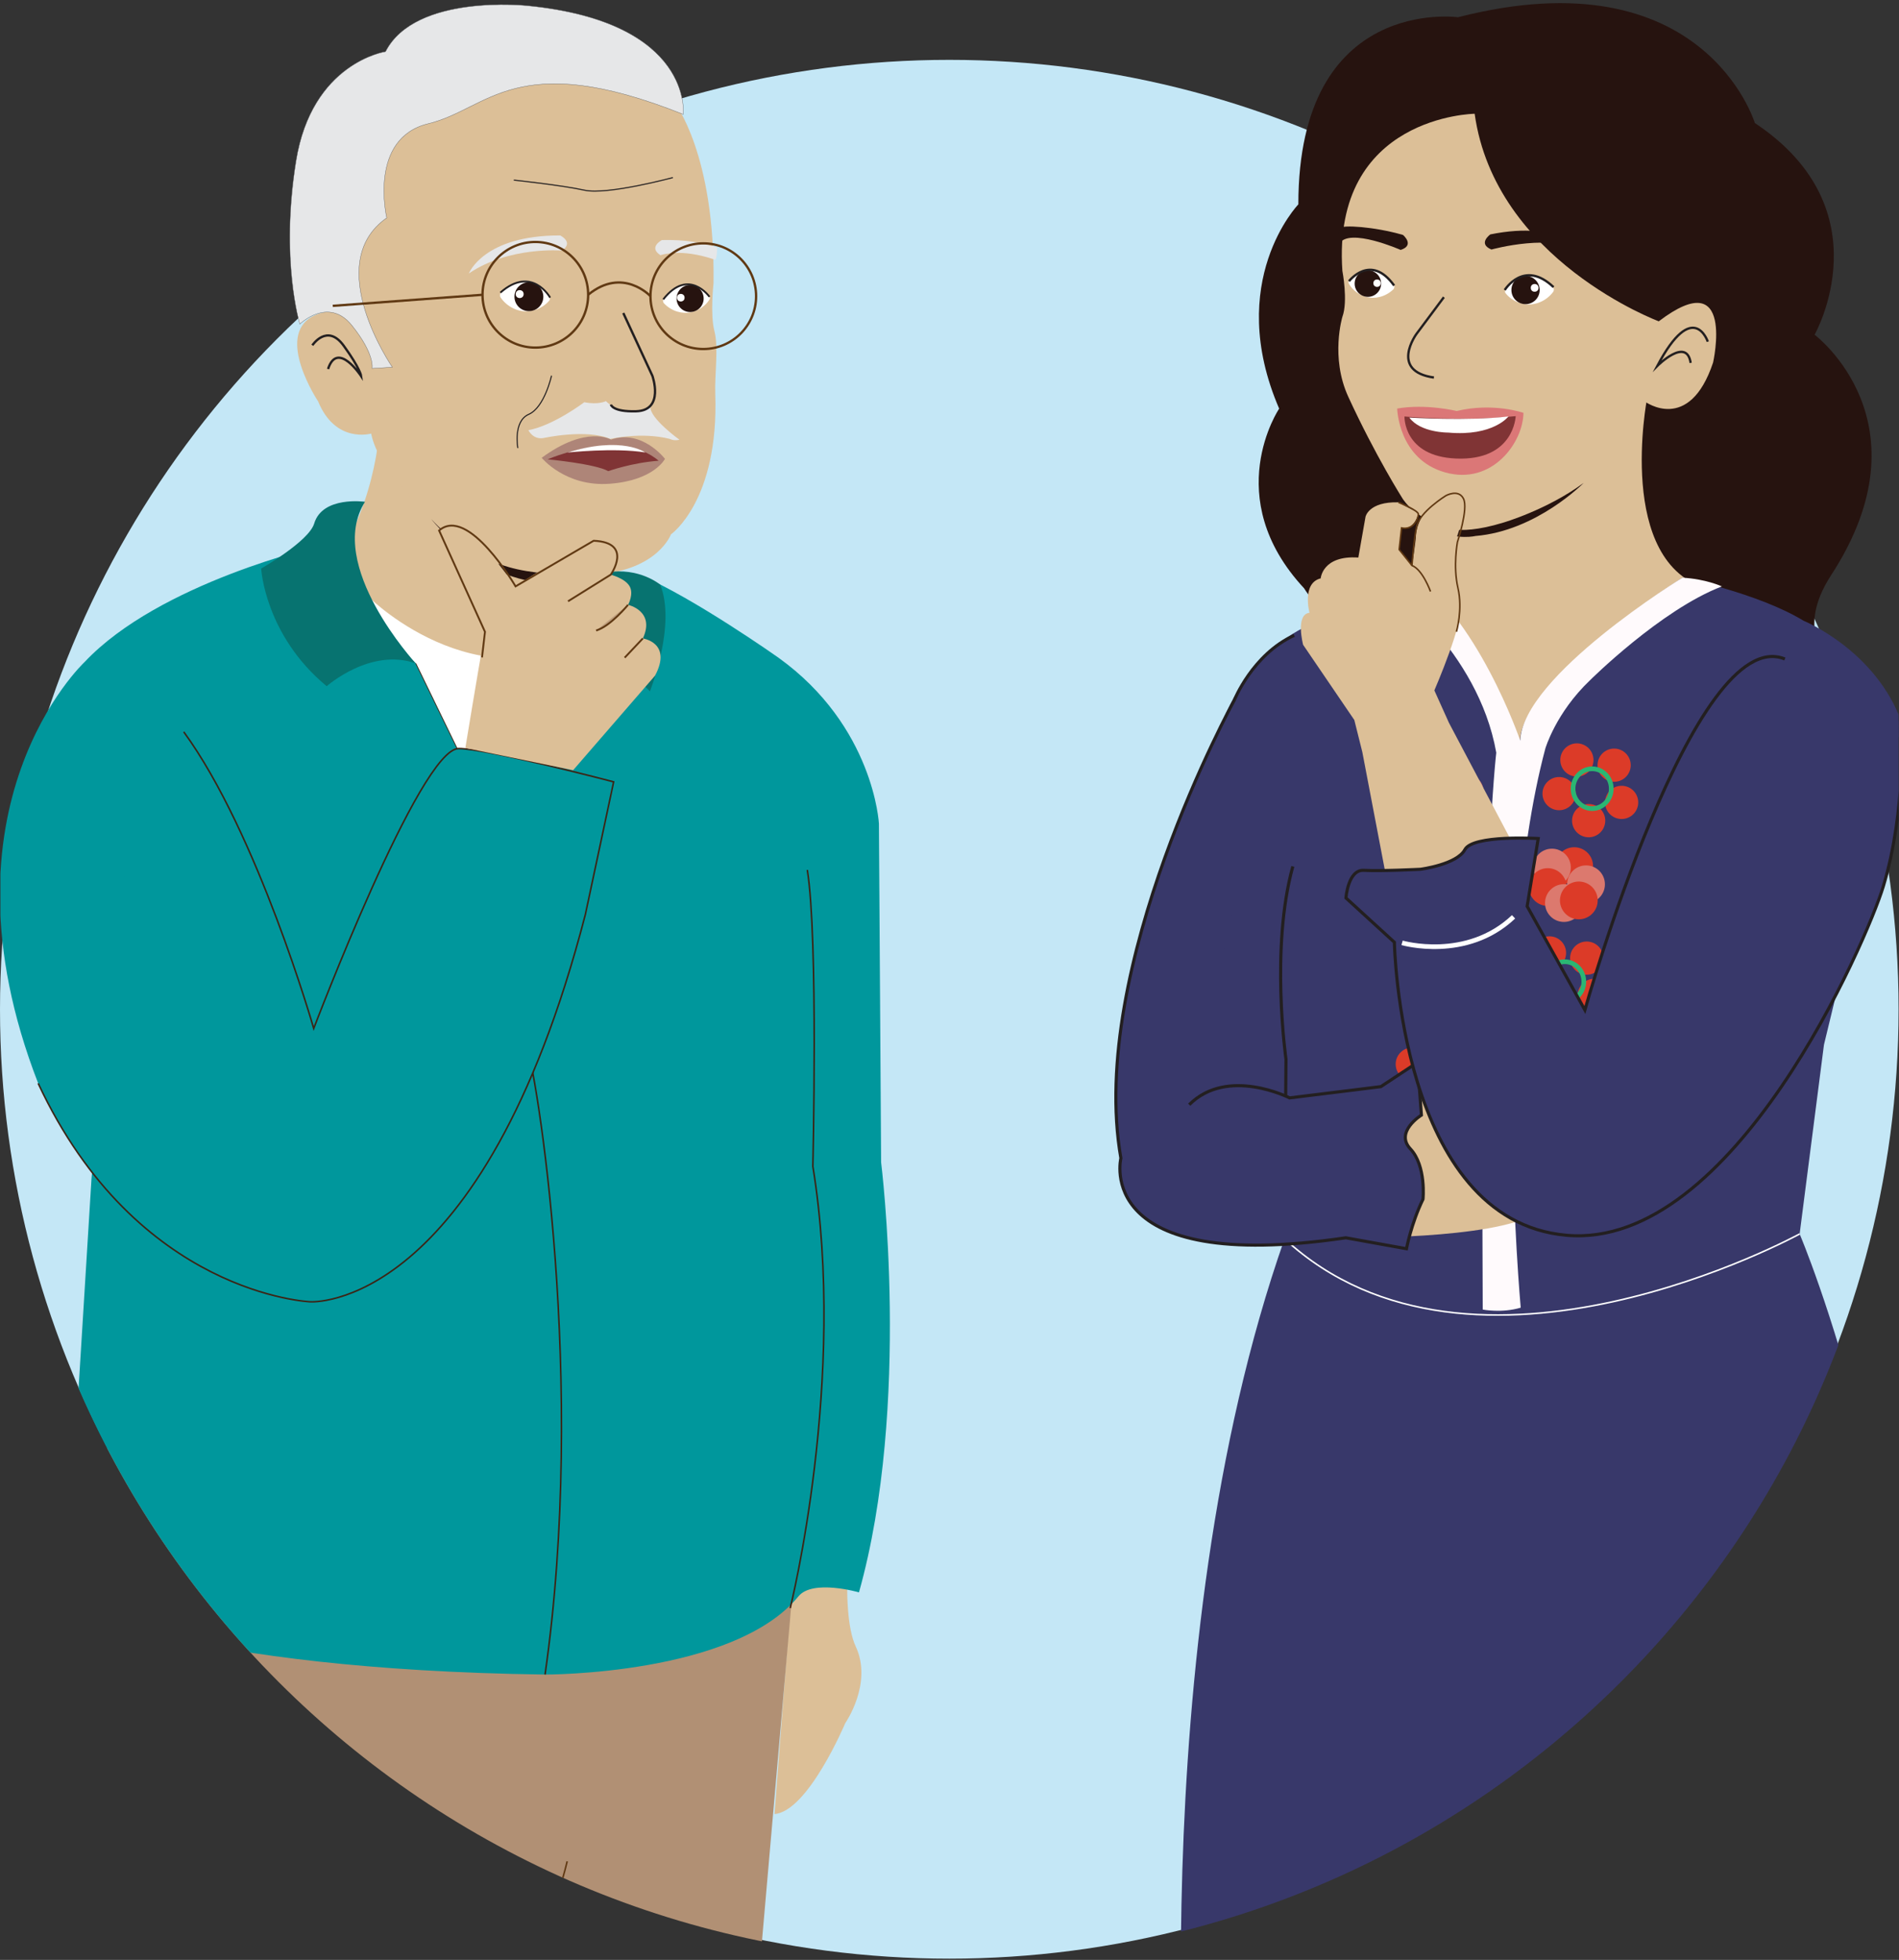<?xml version="1.0" encoding="UTF-8"?>
<svg id="Layer_2" data-name="Layer 2" xmlns="http://www.w3.org/2000/svg" xmlns:xlink="http://www.w3.org/1999/xlink" viewBox="0 0 1220.27 1259.25">
  <rect x="0" y="0" width="1220.27" height="1259.25" fill="#333333" stroke="none"/>
  <defs>
    <style>
      .cls-1 {
        stroke: #2bb673;
      }

      .cls-1, .cls-2, .cls-3, .cls-4, .cls-5, .cls-6, .cls-7, .cls-8, .cls-9, .cls-10, .cls-11, .cls-12, .cls-13 {
        fill: none;
      }

      .cls-1, .cls-3, .cls-14, .cls-4, .cls-5, .cls-6, .cls-7, .cls-8, .cls-15, .cls-9, .cls-10, .cls-11, .cls-12, .cls-16, .cls-17, .cls-13 {
        stroke-miterlimit: 10;
      }

      .cls-1, .cls-9 {
        stroke-width: 3px;
      }

      .cls-18 {
        clip-path: url(#clippath);
      }

      .cls-2, .cls-19, .cls-20, .cls-21, .cls-22, .cls-23, .cls-24, .cls-25, .cls-26, .cls-27, .cls-28, .cls-29, .cls-30, .cls-31, .cls-32, .cls-33 {
        stroke-width: 0px;
      }

      .cls-19, .cls-15 {
        fill: #00979c;
      }

      .cls-3 {
        stroke-width: .7px;
      }

      .cls-3, .cls-5, .cls-8, .cls-17, .cls-13 {
        stroke: #231f20;
      }

      .cls-14 {
        fill: #be9e7d;
      }

      .cls-14, .cls-4, .cls-7, .cls-11 {
        stroke: #603913;
      }

      .cls-14, .cls-8, .cls-11 {
        stroke-width: 1.2px;
      }

      .cls-4, .cls-13 {
        stroke-width: 1.5px;
      }

      .cls-20 {
        fill: #077370;
      }

      .cls-5, .cls-17 {
        stroke-width: 2px;
      }

      .cls-21 {
        fill: #dc3b28;
      }

      .cls-6, .cls-9 {
        stroke: #fff;
      }

      .cls-22 {
        fill: #803435;
      }

      .cls-23 {
        fill: #26130f;
      }

      .cls-24 {
        fill: #c4e7f6;
      }

      .cls-15, .cls-10, .cls-12 {
        stroke: #3c2415;
      }

      .cls-25 {
        fill: #dc796e;
      }

      .cls-26 {
        fill: #fffafc;
      }

      .cls-12 {
        stroke-width: .5px;
      }

      .cls-27, .cls-17 {
        fill: #38386a;
      }

      .cls-16 {
        stroke: #58595b;
        stroke-width: .2px;
      }

      .cls-16, .cls-30 {
        fill: #e6e7e8;
      }

      .cls-28 {
        fill: #b19074;
      }

      .cls-29 {
        fill: #ae8578;
      }

      .cls-31 {
        fill: #db7777;
      }

      .cls-32 {
        fill: #dcbf97;
      }

      .cls-33 {
        fill: #fff;
      }
    </style>
    <clipPath id="clippath">
      <path class="cls-2" d="M1220.27,649.25c0,336.89-273.11,610-610,610S.27,986.14.27,649.25v-164.56l91.01-122.28,94.81-71.77-13.29-189.62L202.05,0h1017.22l1,649.25Z"/>
    </clipPath>
  </defs>
  <g id="Layer_1-2" data-name="Layer 1">
    <circle class="cls-24" cx="610" cy="648.46" r="610"/>
    <g class="cls-18">
      <g>
        <g>
          <path class="cls-32" d="M547.74,967.43s-8.92,66.81,2.16,90.5c11.08,23.7-6.76,49.22-6.76,49.22,0,0-23.85,56.69-45.45,58.39l42.64-557.33"/>
          <path class="cls-32" d="M244.72,259.86s1.42,44.01-21.02,87.02c0,0-5.61,157.07,114.07,169.23,0,0,77.16-49.33,65.07-132.66-1.35-9.29-13.25-19.19-16.78-29.29l-141.33-94.3h-.01Z"/>
          <path class="cls-33" d="M237.98,384.52s75.32,74.17,154.74,16.83l-59.66,174.84-95.08-191.68h0Z"/>
          <path class="cls-32" d="M433.37,65.82s26.24,32.95,25.13,116.15c0,0-2.23,20.1.56,30.71,2.79,10.61.12,28.02.56,40.2,2.46,68.94-28.48,90.46-28.48,90.46,0,0-8.38,22.89-47.46,25.69-39.09,2.79-78.08-7.65-93.16-23.28-15.08-15.64-47-42.05-52.03-67.18,0,0-22.89,6.7-34.06-20.66,0,0-27.92-41.88-3.35-54.72,24.57-12.84,41.32,21.22,41.32,21.22,0,0-45.37-99.37,9.92-142.93,0,0,76.64-65.35,181.06-15.66h-.01Z"/>
          <path class="cls-28" d="M64.1,927.65s215.36,123.99,452.31,12.85l-40.27,461.09s1.32,84.31-14.48,163.52c-15.8,79.2-35.54,263.16-35.54,263.16,0,0-44.76,25.55-113.21,7.66,0,0-78.14,84.39-208.47,17.96,0,0-32.38-165.66-12.64-255.08,0,0,10.32-68.47,5.05-134.9,0,0-84.09-427.68-32.75-536.27h0Z"/>
          <path class="cls-30" d="M361.09,160.99s-34.06-2.85-59.8,14.72c0,0,9.35-24.56,58.68-24.44,0,0,9.07,4.44,1.12,9.72Z"/>
          <path class="cls-30" d="M459.44,166.88c-22.49-7.75-35.02-2.91-35.02-2.91-8.05-5.11.92-9.74.92-9.74,15.37-.36,26.9,1.77,35.5,4.85,0,0-.17,8.22-1.41,7.79h0Z"/>
          <path class="cls-13" d="M200.72,221.85s9.5-14.39,20.15.29c10.65,14.68,11.23,19.58,11.23,19.58,0,0-15.26-23.32-21.3-4.61"/>
          <path class="cls-16" d="M192.67,208.23s18.33-17.92,33.4.81c15.07,18.74,13.03,27.7,13.03,27.7l13.03-.81s-45.84-66.39-3.61-95.95c0,0-12.13-51.18,26.75-60.53,38.88-9.36,55.98-49.03,163.77-6,0,0,6.74-59.18-99.97-69.77,0,0-72.2-7.98-91.34,29.49,0,0-47.36,6.95-57.54,70.48-10.18,63.54,2.47,104.59,2.47,104.59h0Z"/>
          <path class="cls-19" d="M58.79,757.41c11.49-108.65-34.25-61.34-34.25-61.34-69.28-178.36,29.75-270.64,29.75-270.64,48.06-51.19,151.19-74.71,151.19-74.71,29.53,45.24,61.69,75.52,61.69,75.52l60.17,123.8,42.04-125.33,22.57-14.79,19.37-40.45c34.6,14.71,88.85,53.06,88.85,53.06,61.46,44.13,64.61,106.68,64.61,106.68l1.41,217.63s19.59,155.88-14.23,276.27c0,0-29.73-8.62-38.86,2.52-41.61,50.79-162.85,50.28-162.85,50.28-230.88-3.13-308.33-45.02-308.33-45.02"/>
          <path class="cls-20" d="M234.55,322.41s-27.3-3.91-32.66,13.96c-3.44,11.48-34.07,28.93-34.07,28.93,0,0,2.32,42.7,42.11,75.6,0,0,28.16-24.99,57.23-14.66,0,0-58.25-63.27-32.62-103.83h.01Z"/>
          <path class="cls-20" d="M389.75,367.81s32.03,15.36-20.38,56.9c0,0,33.34,3.01,48.26,19.46,0,0,17.13-42.81,6.57-68.55,0,0-13.44-11.37-34.45-7.81Z"/>
          <path class="cls-7" d="M318.92,1835.94s25.06-384.85,1.25-558.69c0,0,31.22-25.76,44.29-81.33"/>
          <path class="cls-23" d="M389.75,367.81s-40.44,4.96-68.06-5.13c0,0-21.78-4.25-44.63-29.22,0,0,29.3,37.65,71.42,40.89.21.02.39.01.6.03,1.94.13,25.94,1.57,42.09-3.71,0,0-.45-1.89-1.42-2.85h0Z"/>
          <path class="cls-3" d="M330.16,115.72s30.83,3.25,45.44,6.49c14.6,3.25,56.79-8.11,56.79-8.11"/>
          <path class="cls-30" d="M375.48,258.42s-19.77,14.98-35.95,17.97c0,0,2.91,6.25,9.75,5.05,0,0,27.34-6.09,42.9.58,0,0,19.83-4.68,38.29,0,0,0,2.14,1.4,6.18.54,0,0-19.33-13.85-18.75-21.35,0,0-16.16,8.37-28.56-3.46,0,0-4.92,2.51-13.86.68h0Z"/>
          <path class="cls-13" d="M400.52,201.12l18.69,40.34s7.96,22.24-10.43,22.79c-15.26.46-16.23-4.29-16.23-4.29"/>
          <path class="cls-10" d="M507.78,1033.22s36.81-147.22,14.55-283.81c0,0,3.51-146.61-3.57-190.47"/>
          <path class="cls-3" d="M332.75,287.87s-3.18-17.19,7-21.65c10.19-4.46,14.65-24.83,14.65-24.83"/>
          <circle class="cls-4" cx="344" cy="189.4" r="33.94"/>
          <circle class="cls-4" cx="451.92" cy="190.31" r="33.94"/>
          <path class="cls-4" d="M417.98,190.31s-17.82-19.19-40.04-.91"/>
          <line class="cls-4" x1="310.07" y1="189.4" x2="213.83" y2="196.51"/>
          <path class="cls-10" d="M350.24,1075.89c26.85-186.73-5.05-388.14-13.08-408.8-8.03-20.65-9.83-117.06-9.83-117.06,0,0,26.68-82.89,42.04-125.33"/>
          <line class="cls-12" x1="267.17" y1="426.23" x2="327.33" y2="550.04"/>
          <g>
            <path class="cls-33" d="M321.3,189.73s-.04-.9.6-1.67c2.12-2.56,7.04-7.39,15.05-7.69,8.97-.33,14.22,7.91,16.02,10.85.31.51.3.96.3.96,0,0,.05.5-.24.86-1.37,1.71-5.97,6.53-14.45,6.98-5.05.27-12.25-2.19-16.9-8.88-.32-.47-.37-1.07-.37-1.4h0Z"/>
            <circle class="cls-23" cx="339.86" cy="190.63" r="9.28"/>
            <circle class="cls-33" cx="333.94" cy="188.96" r="2.55"/>
            <path class="cls-8" d="M353.51,191.21s-11.71-21-31.97-3.21"/>
          </g>
          <g>
            <path class="cls-33" d="M426.07,193.62s-.17-.83.32-1.64c1.6-2.69,5.49-7.88,12.89-9.3,8.29-1.59,14.36,5.32,16.45,7.8.36.43.42.85.42.85,0,0,.12.46-.1.83-1.03,1.79-4.62,6.93-12.44,8.55-4.66.97-11.7-.28-16.98-5.84-.37-.39-.5-.95-.54-1.25h-.02Z"/>
            <circle class="cls-23" cx="443.46" cy="191.78" r="8.7"/>
            <circle class="cls-33" cx="437.46" cy="191.27" r="2.44"/>
            <path class="cls-8" d="M455.92,190.73s-13.49-19.16-29.73,1.64"/>
          </g>
          <g>
            <path class="cls-29" d="M427.31,294.82s-14.78-19.27-34.67-12.35c0,0-15.71-9.53-44.57,11.67,0,0,15.29,18.8,43.77,16.68,28.48-2.13,35.47-16,35.47-16Z"/>
            <path class="cls-22" d="M423.2,296.04s-10.59-10.38-31.28-9.87-40,8.95-40,8.95c0,0,30.44,2.84,38.95,7.6,0,0,15.09-5.42,32.33-6.68h0Z"/>
            <path class="cls-33" d="M414.63,290.71s-14.88-10.84-50.03.06c0,0,30.11-3.32,50.03-.06Z"/>
          </g>
          <path class="cls-15" d="M24.53,696.07c63.56,136.06,174.92,140.34,174.92,140.34,0,0,110.28,7.14,176.67-248.76l18.2-85.3s-81.37-21.41-99.58-21.41c-24.79,0-93.15,179.88-93.15,179.88,0,0-36.04-125.71-83.52-190.59"/>
          <g>
            <path class="cls-32" d="M299.03,480.57s7.54-46,12.62-74.61l-29.48-65.09s11.57-9.89,25.22,5.83,23.91,30.06,23.91,30.06c0,0,47.65-32.28,56.18-27.99,0,0,8.41.52,10.03,6.8s-5.05,13.67-5.05,13.67c0,0,9.03,2.28,12.04,7.31s-.91,12.05-.91,12.05c0,0,17.69,3.93,9.49,21.61,0,0,19.08,2.68,7.86,23.87l-52.66,60.78"/>
            <path class="cls-11" d="M365,386.33l27.45-17.1s14.72-20.72-10.98-21.79l-50.18,29.31s-30.43-52.16-49.13-35.89l29.48,65.09-1.91,16.44"/>
            <path class="cls-14" d="M403.58,388.59s-11.33,13.87-20.54,16.52"/>
            <line class="cls-11" x1="413.07" y1="410.2" x2="401.41" y2="422.56"/>
          </g>
        </g>
        <g>
          <path class="cls-23" d="M838.02,378.03s96.34,158.83,337.87,47.02c0,0-23.04-18.94.74-55.45,64.17-98.51-10.6-154.54-10.6-154.54,0,0,45.61-80.17-38.39-136.02,0,0-32.69-108.47-190.77-67.96,0,0-102.54-14.31-102.57,120.23,0,0-47.58,49.46-12.33,131.25,0,0-38.42,56.94,16.06,115.47h0Z"/>
          <path class="cls-32" d="M1058.39,255.93s-20.64,106.03,39.34,122.45c0,0-12.98,155.27-156.42,159.75,0,0,5.31-106.43-54.93-163.32,0,0,43.02-14.51,43.57-39.49.59-26.44-7.76.82-7.76.82l136.2-80.21"/>
          <path class="cls-32" d="M1065.91,206.45s-105.2-39.17-118.32-133.36c0,0-91.81,1.19-85,100.89,0,0,3.75,19.49.02,29.56,0,0-7.89,25.98,3.76,51.35,17.45,37.97,34.89,65.43,34.89,65.43,0,0,10.72,18.25,40.41,20.03,0,0,20.9.41,48.28-15.37,0,0,68.63-27.31,67.09-66.95,0,0,28.42,20.95,43.77-25.11,0,0,14.52-64.1-34.92-26.46h.02Z"/>
          <path class="cls-23" d="M958.37,160.33s40.98-11.44,59.23,2.43c0,0-13.24-21.66-59.94-12.15,0,0-8.35,5.93.71,9.71h0Z"/>
          <path class="cls-23" d="M861.34,146.49c1.05-2.06,21.67-.93,40.21,4.47,0,0,7.84,6.6-1.51,9.62,0,0-33.12-14.62-39.37-4.02,0,0-1.94-4.99.67-10.07h0Z"/>
          <path class="cls-13" d="M921.41,242.57c-28.77-4.1-11.19-28.05-11.19-28.05l17.6-23.59"/>
          <path class="cls-13" d="M1097.41,219.53s-9.31-28.16-32.44,15.57c0,0,18.89-18.95,21.41-1.94"/>
          <path class="cls-23" d="M924.67,336.86s8.83,8.85,41.18-1.03c0,0,28.26-8.18,51.82-25.58,0,0-30.25,30.91-69.59,34.13,0,0-10.57,2.68-25.13-3.21,0,0,2.27-.15,1.73-4.31h-.01Z"/>
          <path class="cls-31" d="M978.95,265.27s-19.31-6.84-42.88-1.19c0,0-19.97-4.85-38.26-1.57,0,0,.68,32.59,30.87,41.03,30.2,8.44,50.06-19.26,50.27-38.27Z"/>
          <path class="cls-22" d="M973.96,267.37s-.89,28.78-38.29,27.24c-33.96-1.4-33.18-27.01-33.18-27.01,0,0,38.19,3.3,71.47-.23h0Z"/>
          <path class="cls-33" d="M969.31,267.59s-9.82,12.94-38.7,10.35c0,0-17.89.16-24.98-9.64,0,0,37.26,2.34,63.67-.72h.01Z"/>
          <g>
            <path class="cls-33" d="M998.46,186.21s.08-.88-.52-1.66c-1.97-2.59-6.58-7.51-14.4-8.12-8.75-.69-14.22,7.16-16.1,9.96-.32.48-.33.93-.33.93,0,0-.07.49.2.85,1.27,1.73,5.57,6.62,13.85,7.4,4.93.46,12.06-1.65,16.88-8.01.34-.44.4-1.03.42-1.35h0Z"/>
            <circle class="cls-23" cx="980.29" cy="186.34" r="9.08"/>
            <circle class="cls-33" cx="986.14" cy="184.95" r="2.49"/>
            <path class="cls-13" d="M966.91,186.36s12.29-20.06,31.38-1.86"/>
          </g>
          <g>
            <path class="cls-33" d="M895.92,184.7s.2-.81-.24-1.62c-1.46-2.69-5.05-7.92-12.23-9.61-8.04-1.89-14.25,4.62-16.39,6.96-.37.4-.44.82-.44.82,0,0-.13.44.06.82.93,1.79,4.24,6.96,11.82,8.86,4.52,1.14,11.45.19,16.84-5.03.37-.36.52-.9.58-1.2h0Z"/>
            <circle class="cls-23" cx="878.99" cy="182.21" r="8.51"/>
            <circle class="cls-33" cx="884.88" cy="181.95" r="2.38"/>
            <path class="cls-13" d="M866.85,180.67s13.96-18.19,29,2.8"/>
          </g>
          <path class="cls-27" d="M1156.42,792.82s83.23,195.29,71.76,429.53,17.36,332.63,17.36,332.63c0,0-95.98,35.92-145.12,6.43-49.14-29.48-111.43,19.05-111.43,19.05,0,0-35.19,10.36-55.59,5.38-26.13-6.38-40.65-28.11-60.97-24.21-29.76,5.71-90.04,18.79-123.12-19.38,0,0,28.98-49.65,14.63-133.94,0,0-31.64-347.54,61.51-612.38,0,0,99.7,115.18,330.98-3.12h-.01Z"/>
          <path class="cls-27" d="M1172.05,671.26l-15.63,121.56s-210.76,128.02-330.98,3.12c0,0-118.22-69.07-54.64-241.99,0,0-7.4-111.8,66.42-150.45,0,0,43.84-19.02,65.98-37.38,0,0,41.75,35.38,54.24,71.29s19.44,38.49,19.44,38.49c0,0-5.5-32.97,104.19-104.7,0,0,48.9,9.96,77.86,27.63,0,0,46.73,19.02,63.17,65.71"/>
          <path class="cls-26" d="M977.19,840.19s-20.33-223.67,15.82-359.24c0,0,6.65-22.89,28.69-43.86,0,0,45.47-45.28,84.76-60.32,0,0-10.5-4.86-25.38-5.58,0,0-102.79,63.13-104.19,104.7,0,0-28.08-82.12-73.68-109.78,0,0-6.55,6.02-12.6,9.04,0,0,59.2,42.35,70.87,108.46,0,0-10.33,85.67-8.7,357.8,0,0,12.2,2.43,24.43-1.23h-.02Z"/>
          <g>
            <circle class="cls-21" cx="928.19" cy="750.99" r="12.13"/>
            <circle class="cls-25" cx="913.9" cy="751.92" r="12.13"/>
            <circle class="cls-25" cx="935.82" cy="762.66" r="12.13"/>
            <circle class="cls-21" cx="911.2" cy="764.45" r="12.13"/>
            <circle class="cls-25" cx="921.58" cy="774.72" r="12.13"/>
            <circle class="cls-21" cx="931.13" cy="773" r="12.13"/>
          </g>
          <g>
            <circle class="cls-21" cx="928.47" cy="627.83" r="12.13"/>
            <circle class="cls-25" cx="914.17" cy="628.76" r="12.13"/>
            <circle class="cls-25" cx="936.09" cy="639.5" r="12.13"/>
            <circle class="cls-21" cx="911.48" cy="641.29" r="12.13"/>
            <circle class="cls-25" cx="921.86" cy="651.56" r="12.13"/>
            <circle class="cls-21" cx="931.4" cy="649.84" r="12.13"/>
          </g>
          <g>
            <circle class="cls-21" cx="933.68" cy="497.41" r="12.13"/>
            <circle class="cls-25" cx="919.39" cy="498.34" r="12.13"/>
            <circle class="cls-25" cx="941.31" cy="509.08" r="12.13"/>
            <circle class="cls-21" cx="916.7" cy="510.87" r="12.13"/>
            <circle class="cls-25" cx="927.07" cy="521.14" r="12.13"/>
            <circle class="cls-21" cx="936.62" cy="519.42" r="12.13"/>
          </g>
          <g>
            <circle class="cls-21" cx="1008.02" cy="686.52" r="12.13"/>
            <circle class="cls-25" cx="993.73" cy="687.45" r="12.13"/>
            <circle class="cls-25" cx="1015.65" cy="698.19" r="12.13"/>
            <circle class="cls-21" cx="991.04" cy="699.98" r="12.13"/>
            <circle class="cls-25" cx="1001.41" cy="710.25" r="12.13"/>
            <circle class="cls-21" cx="1010.96" cy="708.53" r="12.13"/>
          </g>
          <g>
            <circle class="cls-21" cx="995.67" cy="612.26" r="10.67"/>
            <circle class="cls-21" cx="1003.18" cy="651.23" r="10.67"/>
            <circle class="cls-21" cx="984.22" cy="633.87" r="10.67"/>
            <circle class="cls-21" cx="1024.4" cy="639.51" r="10.67" transform="translate(229.06 1548.24) rotate(-80.78)"/>
            <circle class="cls-21" cx="1019.59" cy="615.6" r="10.67"/>
            <ellipse class="cls-1" cx="1005.47" cy="630.7" rx="12.27" ry="12.79"/>
          </g>
          <g>
            <circle class="cls-21" cx="907.51" cy="683.74" r="10.67"/>
            <circle class="cls-21" cx="915.03" cy="722.71" r="10.67"/>
            <circle class="cls-21" cx="896.06" cy="705.35" r="10.67"/>
            <circle class="cls-21" cx="936.24" cy="710.99" r="10.67"/>
            <circle class="cls-21" cx="931.43" cy="687.08" r="10.67"/>
            <ellipse class="cls-1" cx="917.31" cy="702.18" rx="12.27" ry="12.79"/>
          </g>
          <g>
            <circle class="cls-21" cx="912.73" cy="558.53" r="10.67"/>
            <circle class="cls-21" cx="920.24" cy="597.51" r="10.67"/>
            <circle class="cls-21" cx="901.28" cy="580.15" r="10.67"/>
            <circle class="cls-21" cx="941.46" cy="585.79" r="10.67"/>
            <circle class="cls-21" cx="936.65" cy="561.88" r="10.67"/>
            <ellipse class="cls-1" cx="922.53" cy="576.98" rx="12.27" ry="12.79"/>
          </g>
          <g>
            <circle class="cls-21" cx="999.15" cy="744.05" r="10.67"/>
            <circle class="cls-21" cx="1006.66" cy="783.02" r="10.67"/>
            <circle class="cls-21" cx="987.7" cy="765.67" r="10.67"/>
            <circle class="cls-21" cx="1027.88" cy="771.31" r="10.67" transform="translate(101.88 1662.37) rotate(-80.78)"/>
            <circle class="cls-21" cx="1023.07" cy="747.4" r="10.67" transform="translate(121.44 1637.54) rotate(-80.78)"/>
            <ellipse class="cls-1" cx="1008.95" cy="762.5" rx="12.27" ry="12.79"/>
          </g>
          <g>
            <circle class="cls-21" cx="1013.29" cy="488.29" r="10.67" transform="translate(174.4 1237.59) rotate(-67.5)"/>
            <circle class="cls-21" cx="1020.81" cy="527.26" r="10.67" transform="translate(336.84 1450.43) rotate(-80.78)"/>
            <circle class="cls-21" cx="1001.85" cy="509.91" r="10.67"/>
            <circle class="cls-21" cx="1042.03" cy="515.55" r="10.67"/>
            <circle class="cls-21" cx="1037.22" cy="491.64" r="10.67"/>
            <ellipse class="cls-1" cx="1023.1" cy="506.74" rx="12.27" ry="12.79"/>
          </g>
          <path class="cls-6" d="M1156.42,792.82s-209.96,115.13-330.98,3.12"/>
          <g>
            <circle class="cls-21" cx="1011.55" cy="556.49" r="12.13"/>
            <circle class="cls-25" cx="997.26" cy="557.42" r="12.13"/>
            <circle class="cls-25" cx="1019.17" cy="568.16" r="12.13"/>
            <circle class="cls-21" cx="994.56" cy="569.94" r="12.13"/>
            <circle class="cls-25" cx="1004.94" cy="580.22" r="12.13"/>
            <circle class="cls-21" cx="1014.49" cy="578.5" r="12.13" transform="translate(280.96 1487.22) rotate(-80.78)"/>
          </g>
          <path class="cls-5" d="M825.44,795.94l.91-115.42s-10.16-71.2,4.4-123.83"/>
          <path class="cls-32" d="M930.96,464.16l-9.26-20.57s20.05-46.28,16.45-55.02-4.63-36.51-4.63-36.51c0,0,16.97-40.11-1.54-34.45-18.51,5.66-22.11,22.62-22.11,26.22s-2.57,19.54-2.57,19.54l-8.23-10.28,1.54-13.88c8.74,1.54,10.88-9.59,10.88-9.59l-12.94-6.87c-19.03-.51-21.08,9.26-21.08,9.26l-4.63,26.22c-23.14-1.54-24.17,13.37-24.17,13.37-12.34,3.09-7.2,22.11-7.2,22.11-9.26,1.03-4.11,20.57-4.11,20.57l32.91,48.34,5.14,20.57,16.4,85.89s67.72-1.59,83.65-20.71l-44.52-84.21h.02Z"/>
          <path class="cls-7" d="M898.57,322.75s13.08,5.24,12.86,7.71c-.48,5.2-4.61,10.06-10.8,8.74l-1.54,13.88,8.23,10.28c6.81,2.54,11.9,16.67,11.9,16.67"/>
          <path class="cls-7" d="M935.87,405.89s4.21-14.25.97-28.17c-3.24-13.92-.32-29.46-.32-29.46,0,0,7.12-21.37,3.89-27.84-3.24-6.48-11.33-1.94-11.33-1.94,0,0-16.84,10.36-18.78,19.75s-2.99,25.16-2.99,25.16"/>
          <path class="cls-32" d="M864.82,795.29s94.78,1.15,121.3-15.43l-18.24-77.36-121.57,1.66"/>
          <path class="cls-17" d="M764.17,709.78c24.68-24.68,64.51-4.37,64.51-4.37,27.35-3.33,58.66-7.25,58.66-7.25l23.51-15.53,2.53,33.84s-17.38,10.73-7.07,21.72c10.3,10.98,8.08,32.32,8.08,32.32-7.58,15.66-10.61,31.82-10.61,31.82l-38.95-7.04c-163.06,23.98-144.57-51.14-144.57-51.14-21.64-122.94,72.78-294.07,72.78-294.07,0,0,11.71-29.53,38.59-41.85"/>
          <path class="cls-17" d="M1146.93,423.41c-58.47-23.77-128.51,225.53-128.51,225.53l-37.1-66.64,7.11-43.55s-41.96-2.53-47.1,7.11c-5.14,9.64-28.6,12.66-28.6,12.66,0,0-26,1.31-36.28.67s-11.55,17.77-11.55,17.77l31.1,28.44s3.16,178.81,110.66,188.28,193.22-190.01,203.53-224.18c14.86-49.25,11.91-104.98,11.91-104.98"/>
          <path class="cls-9" d="M900.95,605.78s41.35,12.02,71.64-16.71"/>
        </g>
      </g>
    </g>
  </g>
</svg>